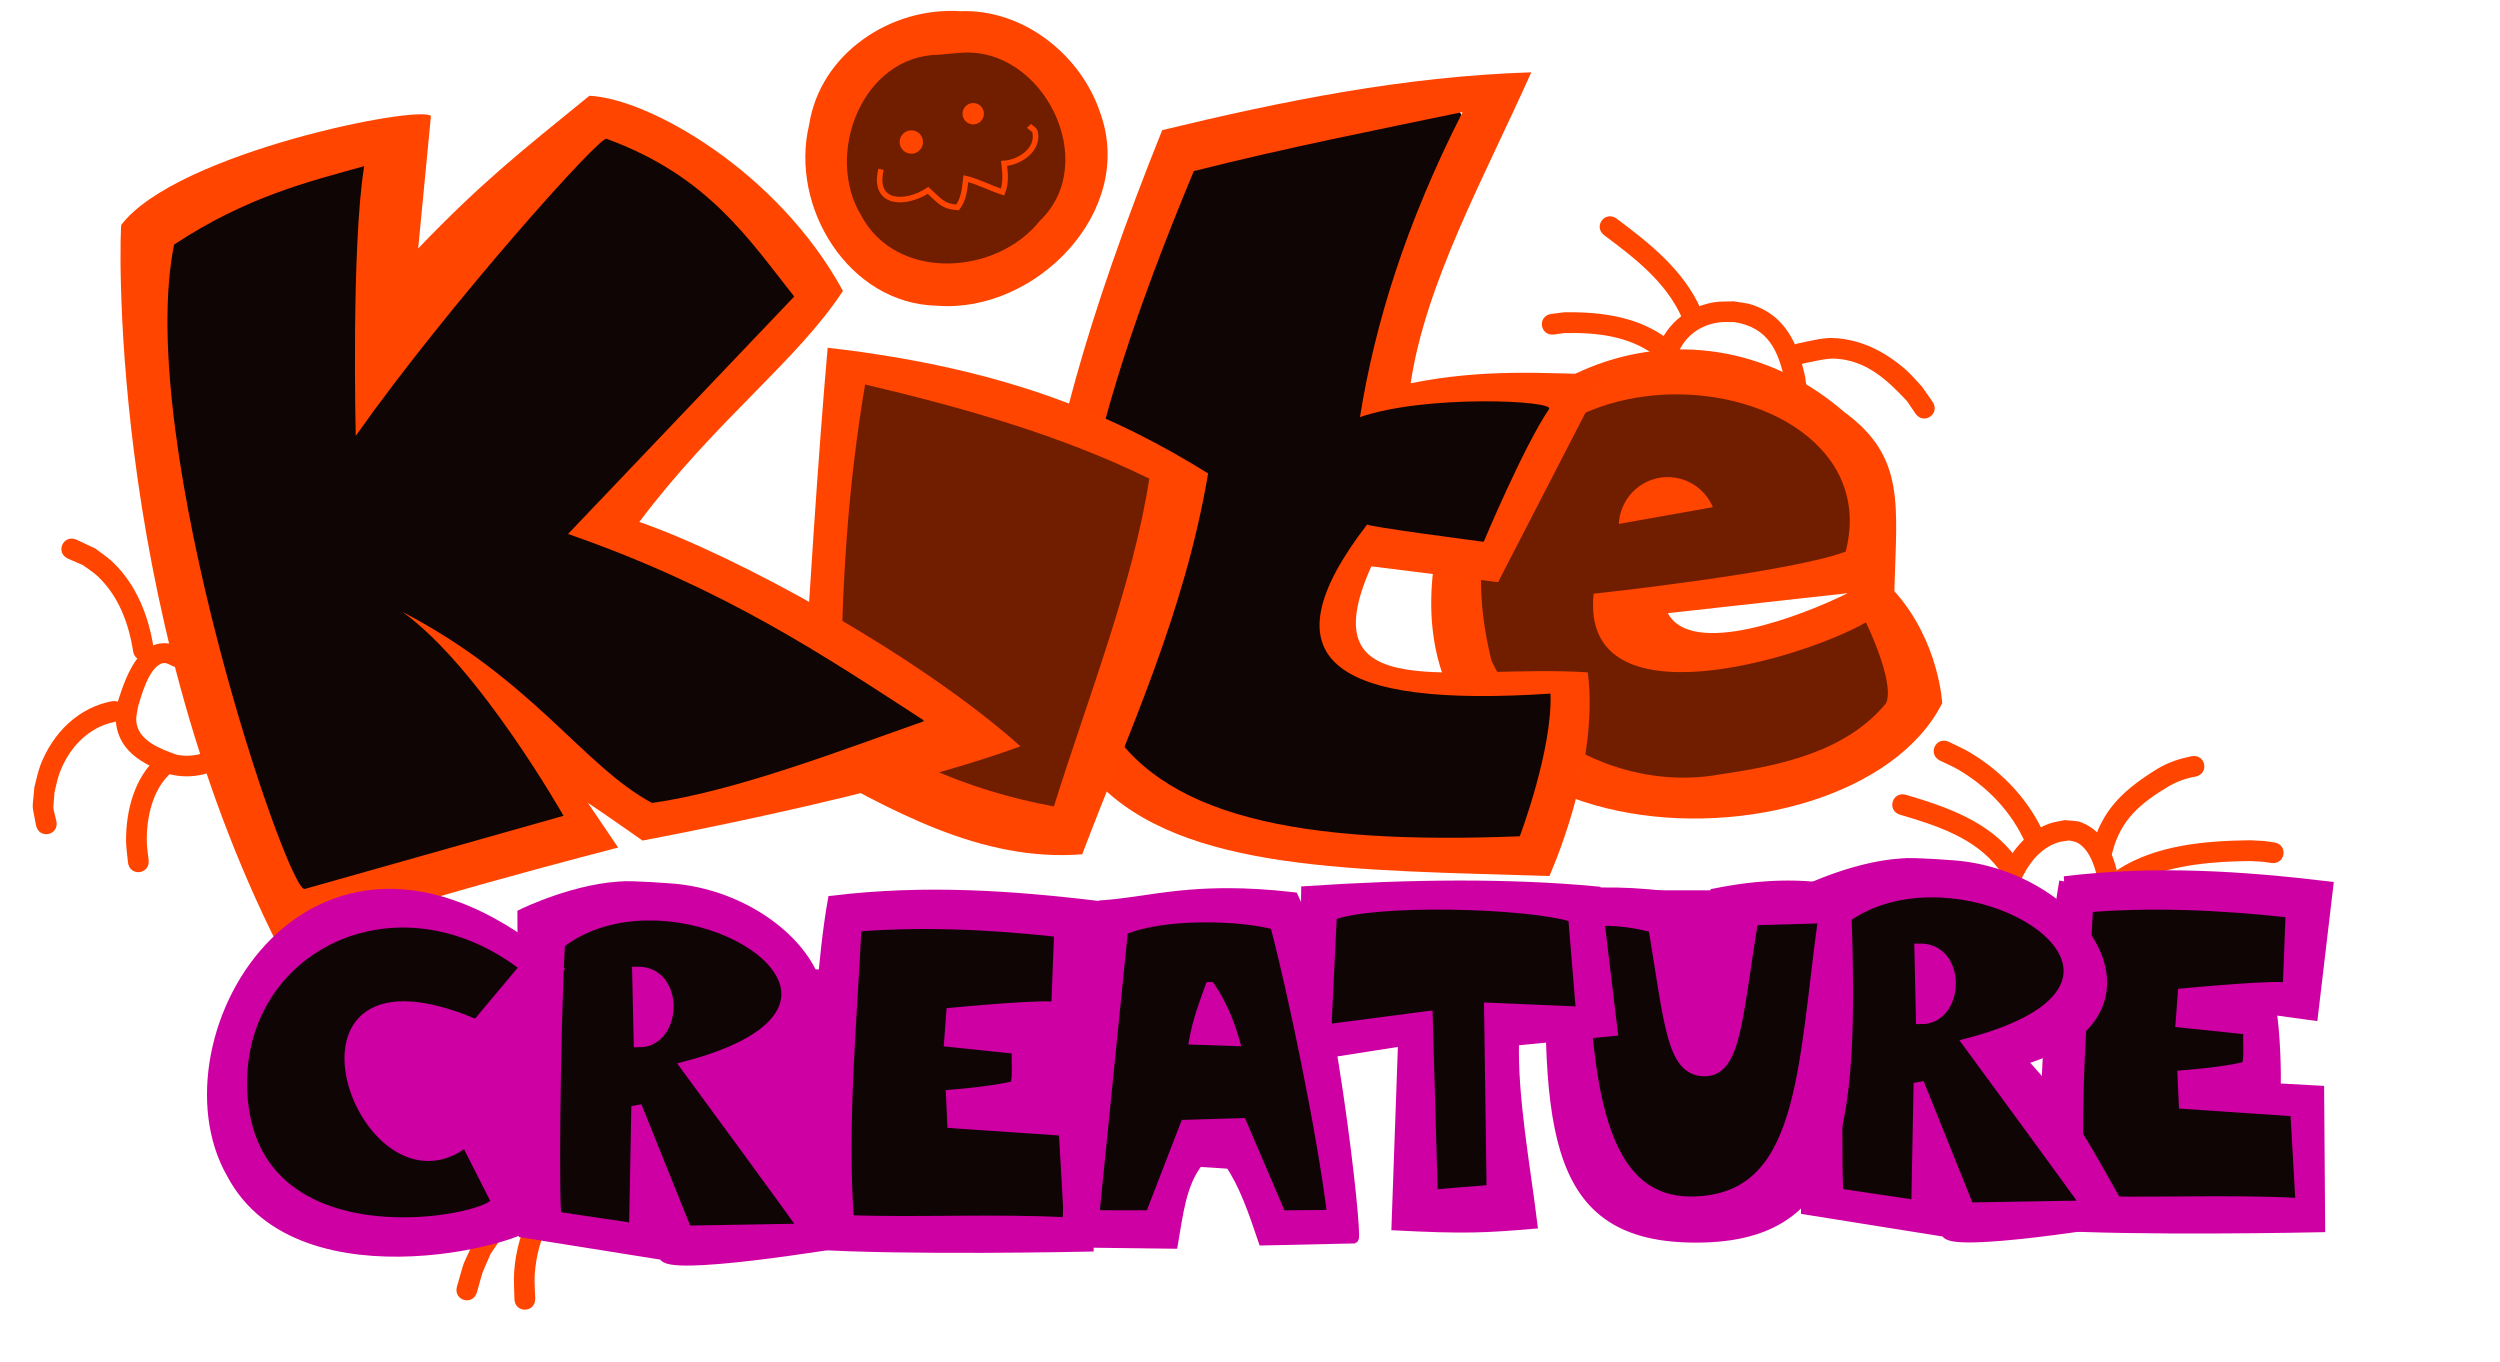 <?xml version="1.0" encoding="UTF-8" standalone="no"?>
<!-- Created with Inkscape (http://www.inkscape.org/) -->

<svg
   width="120.208mm"
   height="65.49mm"
   version="1.1"
   viewBox="0 0 120.208 65.49"
   id="svg652"
   sodipodi:docname="HalloweenLOGO.svg"
   inkscape:version="1.2.1 (9c6d41e410, 2022-07-14)"
   xml:space="preserve"
   xmlns:inkscape="http://www.inkscape.org/namespaces/inkscape"
   xmlns:sodipodi="http://sodipodi.sourceforge.net/DTD/sodipodi-0.dtd"
   xmlns="http://www.w3.org/2000/svg"
   xmlns:svg="http://www.w3.org/2000/svg"><defs
     id="defs656" /><sodipodi:namedview
     id="namedview654"
     pagecolor="#ffffff"
     bordercolor="#666666"
     borderopacity="1.0"
     inkscape:pageshadow="2"
     inkscape:pageopacity="0.0"
     inkscape:pagecheckerboard="0"
     inkscape:document-units="mm"
     showgrid="false"
     inkscape:zoom="1.576854"
     inkscape:cx="84.345159"
     inkscape:cy="123.98104"
     inkscape:window-width="1366"
     inkscape:window-height="704"
     inkscape:window-x="0"
     inkscape:window-y="0"
     inkscape:window-maximized="1"
     inkscape:current-layer="layer2"
     showguides="false"
     inkscape:snap-global="false"
     inkscape:lockguides="true"
     fit-margin-top="-10"
     fit-margin-left="0"
     fit-margin-right="0"
     fit-margin-bottom="0"
     inkscape:showpageshadow="2"
     inkscape:deskcolor="#d1d1d1" /><g
     transform="translate(-15.858,-134.842)"
     id="g548" /><g
     inkscape:groupmode="layer"
     id="layer2"
     inkscape:label="Layer 2"
     style="display:inline;opacity:1"
     transform="translate(-4.121,1.898)"><path
       style="fill:#ff4500;fill-opacity:1;stroke:none;stroke-width:0.5;stroke-opacity:1;paint-order:markers fill stroke"
       id="path138063"
       d="m 106.552,40.716 c 0.158,-0.1 0.306,-0.218 0.474,-0.299 1.557,-0.748 3.6,-0.897 5.307,-0.913 0.753,0.046 0.424,0.008 0.988,0.092 0.7,0.101 0.843,-0.889 0.143,-0.99 v 0 c -0.671,-0.094 -0.291,-0.053 -1.142,-0.102 -2.155,0.027 -4.528,0.22 -6.379,1.419 -0.561,0.43 0.048,1.224 0.609,0.793 z" /><path
       style="fill:#ff4500;fill-opacity:1;stroke:none;stroke-width:0.5;stroke-opacity:1;paint-order:markers fill stroke"
       id="path138081"
       d="m 29.557,54.506 c -0.358,1.066 -1.359,1.634 -2.045,2.454 -0.225,0.269 -0.411,0.568 -0.616,0.853 -0.641,1.414 -0.377,0.699 -0.801,2.144 -0.196,0.679 0.764,0.957 0.961,0.278 v 0 c 0.357,-1.255 0.138,-0.641 0.655,-1.841 0.17,-0.243 0.321,-0.5 0.511,-0.728 0.761,-0.915 1.862,-1.563 2.251,-2.757 0.284,-0.648 -0.632,-1.049 -0.916,-0.402 z" /><path
       style="fill:#ff4500;fill-opacity:1;stroke:none;stroke-width:0.5;stroke-opacity:1;paint-order:markers fill stroke"
       id="path138083"
       d="m 29.72,56.243 c -0.507,0.935 -0.802,1.956 -0.877,3.019 -0.03,0.429 0.009,0.861 0.013,1.291 0.011,0.707 1.011,0.692 1,-0.015 v 0 c -0.008,-0.376 -0.046,-0.753 -0.024,-1.129 0.055,-0.922 0.299,-1.81 0.729,-2.626 0.382,-0.595 -0.46,-1.135 -0.842,-0.54 z" /><path
       style="fill:#ff4500;fill-opacity:1;stroke:none;stroke-width:0.5;stroke-opacity:1;paint-order:markers fill stroke"
       id="path138053"
       d="m 101.245,40.53 c 0.356,-0.824 0.943,-1.646 1.841,-1.924 0.169,-0.052 0.349,-0.061 0.524,-0.092 0.136,0.038 0.286,0.044 0.409,0.114 0.653,0.371 0.924,1.395 1.011,2.077 0.025,0.183 0.004,0.284 -0.028,0.437 -0.211,0.675 0.744,0.973 0.955,0.298 v 0 c 0.075,-0.289 0.101,-0.571 0.064,-0.872 -0.169,-1.144 -0.623,-2.46 -1.818,-2.922 -0.249,-0.096 -0.529,-0.074 -0.793,-0.111 -0.252,0.057 -0.512,0.083 -0.755,0.17 -1.137,0.408 -1.906,1.423 -2.355,2.501 -0.23,0.669 0.716,0.994 0.946,0.325 z" /><path
       style="fill:#ff4500;fill-opacity:1;stroke:none;stroke-width:0.5;stroke-opacity:1;paint-order:markers fill stroke"
       id="path138057"
       d="m 102.457,38.314 c -0.734,-1.704 -2.023,-3.075 -3.606,-4.027 -0.32,-0.193 -0.667,-0.337 -1,-0.505 -0.632,-0.316 -1.08,0.578 -0.447,0.894 v 0 c 0.295,0.146 0.602,0.271 0.886,0.438 1.414,0.832 2.567,2.038 3.23,3.547 0.246,0.663 1.183,0.315 0.938,-0.348 z" /><path
       style="fill:#ff4500;fill-opacity:1;stroke:none;stroke-width:0.5;stroke-opacity:1;paint-order:markers fill stroke"
       id="path138059"
       d="m 101.07,39.353 c -1.247,-1.73 -3.327,-2.45 -5.291,-3.031 -0.678,-0.2 -0.961,0.759 -0.283,0.959 v 0 c 1.726,0.506 3.592,1.103 4.722,2.596 0.37,0.602 1.222,0.079 0.852,-0.524 z" /><path
       style="fill:#ff4500;fill-opacity:1;stroke:none;stroke-width:0.5;stroke-opacity:1;paint-order:markers fill stroke"
       id="path138061"
       d="m 105.693,39.077 c 0.403,-1.584 1.367,-2.361 2.715,-3.174 0.401,-0.227 0.818,-0.379 1.268,-0.456 0.695,-0.132 0.508,-1.114 -0.186,-0.982 v 0 c -0.565,0.114 -1.1,0.289 -1.602,0.585 -1.595,0.98 -2.715,1.958 -3.177,3.838 -0.134,0.694 0.848,0.884 0.982,0.19 z" /><rect
       style="display:inline;fill:#ce00a4;fill-opacity:1;stroke:none;stroke-width:0.344;stroke-miterlimit:4;stroke-dasharray:none;stroke-opacity:1;paint-order:markers fill stroke"
       id="rect63389-9"
       width="17.85"
       height="10.543"
       x="79.961"
       y="40.911" /><rect
       style="fill:#ce00a4;fill-opacity:1;stroke:none;stroke-width:0.515;stroke-miterlimit:4;stroke-dasharray:none;stroke-opacity:1;paint-order:markers fill stroke"
       id="rect63389"
       width="39.979"
       height="10.543"
       x="18.581"
       y="44.714" /><path
       style="fill:#711e00;fill-opacity:1;stroke-width:0.228"
       d="m 84.424,16.784 c -3.787,-0.03 -7.641,2.199 -8.848,5.929 -0.701,2.57 -0.702,5.475 0.342,7.949 2.256,3.799 7.01,5.795 11.31,4.936 2.723,-0.525 5.825,-1.175 7.682,-3.418 0.686,-1.296 -0.234,-2.795 -0.717,-4.014 -0.915,-0.637 -2.043,0.558 -3.014,0.683 -2.764,0.85 -5.889,1.674 -8.745,0.708 -0.991,-0.43 -1.389,-1.568 -1.414,-2.583 3.938,-0.602 7.983,-0.859 11.801,-2.035 0.899,-0.842 0.4,-2.355 0.261,-3.434 -1.174,-3.431 -5.359,-4.813 -8.657,-4.721 z m -0.054,4.645 c 0.514,-0.001 1.392,0.381 1.46,0.765 -1.072,0.277 -2.511,0.639 -3.413,0.588 0.26,-0.82 1.095,-1.406 1.953,-1.353 z"
       id="path30220" /><path
       id="path26038"
       style="fill:#ff4500;fill-opacity:1;stroke-width:0.299"
       d="m 73.71,22.396 c -5.422,17.702 19.375,18.311 23.799,9.515 0,0 -0.145,-2.981 -2.301,-5.386 0.108,-4.153 0.552,-6.444 -2.405,-8.609 -6.412,-5.549 -15.545,-3.072 -19.093,4.48 z m 19.156,2.23 c -2.688,1.01 -12.118,2.024 -12.118,2.024 -0.663,6.395 10.135,3.09 13.092,1.376 0,0 1.405,2.863 0.974,3.885 -1.928,2.342 -5.079,3.001 -7.927,3.415 C 82.577,36.146 77.711,33.926 75.838,29.872 71.615,12.819 95.457,14.629 92.866,24.626 Z m 0.096,2 c -2.259,1.118 -7.499,3.11 -8.645,0.959 z"
       sodipodi:nodetypes="ccccccccccccccc" /><path
       id="path28361"
       style="fill:#ff4500;fill-opacity:1;stroke-width:0.299"
       d="M 83.902,21.079 A 2.361,2.371 0 0 0 81.961,23.294 l 4.52,-0.805 a 2.361,2.371 0 0 0 -2.58,-1.41 z" /><path
       style="fill:#100505;fill-opacity:1;stroke-width:0.143"
       d="M 74.077,3.436 C 69.857,4.204 65.661,5.123 61.504,6.181 c -0.819,1.381 -1.271,3.029 -1.911,4.529 -1.908,5.229 -3.765,10.638 -3.853,16.261 -0.001,3.294 1.173,6.853 4.077,8.695 3.33,2.115 7.387,2.709 11.262,2.835 2.056,1.92e-4 4.145,0.125 6.18,0.004 0.724,-1.774 1.262,-3.744 1.525,-5.684 0.167,-0.755 0.281,-1.837 -0.853,-1.487 -2.924,-0.087 -6.011,0.304 -8.719,-0.978 -1.251,-0.555 -1.734,-2.084 -1.252,-3.318 0.446,-1.267 1.134,-2.513 2.03,-3.493 1.788,0.256 3.591,0.645 5.384,0.729 0.884,-1.015 1.186,-2.416 1.864,-3.566 0.459,-1.024 1.122,-1.981 1.419,-3.065 -0.31,-0.556 -1.173,-0.235 -1.711,-0.372 -2.396,-0.111 -4.856,0.011 -7.166,0.592 0.744,-4.741 2.442,-9.266 4.445,-13.617 0.111,-0.276 0.382,-0.775 -0.148,-0.811 z"
       id="path25385" /><path
       id="path18984"
       style="fill:#fe4400;fill-opacity:1;stroke-width:0.278"
       d="m 60.004,4.359 c -14.621,36.365 0.037,35.26 18.619,35.866 -0.022,0.007 2.424,-5.251 1.845,-9.794 -6.434,-0.417 -13.486,1.731 -10.408,-5.097 l 6.094,0.759 5.147,-9.978 c -2.967,-0.065 -5.81,-0.298 -9.351,0.416 0.726,-4.849 3.559,-9.934 5.8,-14.952 -6.173,0.198 -11.995,1.39 -17.746,2.78 z M 74.448,3.49 c -2.742,5.392 -4.223,10.206 -4.935,14.667 3.182,-1.09 9.342,-0.801 9.097,-0.392 -1.228,1.805 -3.147,6.389 -3.147,6.389 0,0 -5.921,-0.77 -5.597,-0.845 -5.051,6.556 -1.619,8.831 8.809,8.144 0.095,2.722 -1.478,6.86 -1.478,6.86 C 55.822,39.158 50.456,32.842 61.524,6.328 66.046,5.189 70.212,4.372 74.448,3.49 Z"
       sodipodi:nodetypes="cccccccccccccccccc" /><path
       style="fill:#711e00;fill-opacity:1;stroke-width:0.071"
       d="m 45.686,16.392 c -0.383,0.228 -0.227,0.782 -0.353,1.152 -0.736,4.867 -0.987,9.793 -1.024,14.711 0.02,0.494 0.631,0.642 0.937,0.959 2.716,2.045 6.012,3.146 9.303,3.839 0.536,-0.089 0.59,-0.782 0.791,-1.182 1.106,-3.304 2.244,-6.602 3.201,-9.953 0.389,-1.562 0.863,-3.121 1.022,-4.726 -0.061,-0.467 -0.68,-0.49 -1.005,-0.712 -4.083,-1.845 -8.41,-3.086 -12.766,-4.093 -0.035,-0.004 -0.07,-0.003 -0.105,0.006 z"
       id="path16217" /><path
       id="path6566"
       style="fill:#ff4500;fill-opacity:1;fill-rule:nonzero;stroke:none;stroke-width:0.265"
       d="m 43.918,14.825 c -0.454,5.113 -0.908,12.247 -1.362,19.79 4.373,2.449 8.737,4.948 13.601,4.564 2.251,-5.926 4.91,-11.541 6.054,-18.313 -4.331,-2.687 -9.533,-5.042 -18.293,-6.042 z m 1.802,1.763 c 4.763,1.128 9.423,2.445 13.664,4.53 -0.789,5.084 -2.93,10.477 -4.589,15.76 -4.398,-0.812 -7.998,-2.536 -10.224,-4.464 -0.045,-6.033 0.367,-11.256 1.149,-15.826 z"
       sodipodi:nodetypes="cccccccccc" /><path
       style="fill:#100505;fill-opacity:1;stroke-width:0.071"
       d="m 33.214,4.606 c -0.536,0.202 -0.865,0.755 -1.292,1.121 -3.15,3.315 -6.05,6.86 -8.854,10.47 -0.558,0.722 -1.09,1.462 -1.634,2.195 0.003,-3.219 -0.011,-6.466 0.156,-9.68 0.035,-0.866 0.218,-1.728 0.204,-2.592 -0.243,-0.402 -0.751,-0.034 -1.098,-0.002 -2.9,0.822 -5.84,1.798 -8.295,3.597 -0.334,0.474 -0.249,1.122 -0.348,1.673 -0.353,4.16 0.33,8.324 1.121,12.396 1.058,5.104 2.454,10.146 4.284,15.028 0.33,0.72 0.53,1.555 1.098,2.131 0.403,0.224 0.859,-0.147 1.276,-0.184 3.801,-1.058 7.607,-2.105 11.394,-3.213 0.407,-0.303 -0.117,-0.739 -0.245,-1.057 -1.704,-2.704 -3.465,-5.416 -5.73,-7.691 3.099,1.852 5.558,4.511 8.284,6.84 0.626,0.484 1.256,1.032 1.998,1.304 4.377,-0.721 8.521,-2.366 12.692,-3.815 0.432,-0.155 0.302,-0.765 -0.072,-0.912 C 43.846,29.413 39.445,26.695 34.665,24.768 33.752,24.386 32.816,24.056 31.899,23.695 35.319,19.971 38.829,16.326 42.304,12.66 42.671,12.173 42.039,11.725 41.806,11.345 40.245,9.36 38.592,7.366 36.401,6.047 35.417,5.469 34.402,4.882 33.289,4.607 c -0.025,-0.002 -0.049,-0.003 -0.074,-0.001 z"
       id="path12707" /><path
       id="path1599"
       style="fill:#ff4500;fill-opacity:1;fill-rule:nonzero;stroke:none;stroke-width:0.265"
       d="M 32.461,2.707 C 29.088,5.448 27.229,6.922 24.229,10.048 L 24.841,3.684 C 24.378,3.109 12.606,5.431 9.956,8.912 9.902,8.618 9.143,27.073 17.548,43.682 c 4.941,-1.918 16.296,-4.827 16.296,-4.827 l -1.455,-2.148 c 0.995,0.658 1.757,1.212 2.626,1.811 0,0 11.857,-2.198 18.171,-4.533 C 48.241,29.567 39.437,24.776 34.861,23.199 38.554,18.288 42.451,15.456 44.652,12.09 41.527,6.347 35.328,2.838 32.461,2.707 Z m 9.849,9.653 -10.875,11.417 c 7.56,2.63 12.388,5.904 17.148,8.991 -3.863,1.354 -9.051,3.371 -13.109,3.943 -3.297,-1.761 -5.732,-5.931 -12.008,-9.189 3.674,2.609 7.752,9.807 7.752,9.807 L 18.776,40.845 C 17.985,41.139 10.558,19.35 12.493,9.861 16.005,7.546 18.98,6.834 21.633,6.091 21.004,9.952 21.226,19.061 21.226,19.061 25.635,12.807 33.131,4.434 33.297,4.78 c 4.872,1.782 6.819,4.815 9.013,7.58 z"
       sodipodi:nodetypes="cccccccccccccccccccccccc" /><path
       style="fill:#711e00;fill-opacity:1;stroke-width:0.071"
       d="m 50.469,0.431 c -1.263,0.03 -2.636,0.088 -3.667,0.916 -2.162,1.626 -2.854,4.927 -1.437,7.255 0.868,1.575 2.703,2.496 4.481,2.376 2.3,-0.018 4.461,-1.521 5.414,-3.588 C 56.328,4.567 54.343,1.061 51.391,0.478 51.086,0.428 50.777,0.43 50.469,0.431 Z"
       id="path18214" /><path
       id="path16416"
       style="fill:#ff4500;fill-opacity:1;stroke-width:0.265"
       d="m 50.306,-1.359 c -3.349,-0.222 -6.75,2.034 -7.278,5.458 -0.95,3.943 1.884,8.61 6.151,8.704 4.711,0.37 9.555,-4.502 7.851,-9.258 -0.925,-2.808 -3.711,-5.015 -6.724,-4.905 z m 0.052,1.998 c 3.926,-0.286 6.706,5.273 3.761,8.081 -2.07,2.615 -6.878,2.938 -8.584,-0.248 -1.785,-2.921 0.029,-7.706 3.74,-7.739 0.36,-0.04 0.722,-0.066 1.083,-0.095 z" /><path
       style="fill:none;stroke:#ff4500;stroke-width:0.265px;stroke-linecap:butt;stroke-linejoin:miter;stroke-opacity:1"
       d="m 46.485,6.244 c -0.414,1.697 1.156,1.73 2.26,1.013 0.634,0.584 0.744,0.768 1.423,0.818 0.308,-0.429 0.331,-0.881 0.396,-1.385 0.612,0.153 1.167,0.452 1.765,0.648 0.172,-0.448 0.128,-0.91 0.072,-1.377 0.707,-0.046 1.666,-0.625 1.494,-1.499 -0.028,-0.14 -0.198,-0.205 -0.297,-0.308"
       id="path18643" /><circle
       style="fill:#ff4500;fill-opacity:1;stroke-width:0.265;stroke:#ff4500;stroke-opacity:1"
       id="path18749"
       cx="47.941"
       cy="4.931"
       r="0.429" /><circle
       style="fill:#ff4500;fill-opacity:1;stroke-width:0.265;stroke:#ff4500;stroke-opacity:1"
       id="path18751"
       cx="50.917"
       cy="3.57"
       r="0.381" /><path
       style="fill:none;fill-opacity:1;stroke-width:0.265"
       id="path25749"
       d="m 102.923,-11.692 c -2.179,2.552 -4.586,4.826 -5.207,8.408 -0.278,1.605 -0.139,3.477 0.776,4.824 1.067,1.568 3.129,2.145 4.693,3.218 1.21,0.733 2.246,-0.978 1.036,-1.711 v 0 c -1.256,-0.635 -2.852,-0.837 -3.769,-1.905 -0.801,-0.933 -1.12,-2.356 -0.928,-3.571 0.498,-3.161 2.633,-5.305 4.512,-7.601 1.175,-0.787 0.063,-2.449 -1.113,-1.662 z" /><path
       style="fill:#100505;fill-opacity:1;stroke:#000000;stroke-width:0.5;stroke-miterlimit:4;stroke-dasharray:none;stroke-opacity:1;paint-order:markers fill stroke"
       d="m 104.358,41.476 c -0.453,4.779 -0.598,9.706 -0.335,14.475 3.438,0.326 7.085,0.046 10.603,0.14 0.877,-0.709 0.102,-2.28 0.181,-3.35 0.204,-1.322 -1.063,-1.579 -2.09,-1.563 -1.107,-0.199 -2.338,-0.02 -3.365,-0.438 -0.45,-1.116 1.261,-0.724 1.834,-0.919 1.646,0.31 1.647,-2.726 0.002,-2.561 -0.711,-0.233 -2.368,0.163 -1.933,-1.135 1.669,-0.242 3.472,-0.057 5.064,-0.547 -0.199,-1.255 0.981,-4.159 -1.143,-3.963 -2.916,-0.239 -5.945,-0.466 -8.818,-0.14 z"
       id="path51557" /><path
       id="path37881-2"
       style="display:inline;fill:#ce00a4;fill-opacity:1;stroke:#ce00a4;stroke-width:0.5;stroke-miterlimit:4;stroke-dasharray:none;stroke-opacity:1;paint-order:markers fill stroke"
       d="m 103.386,40.485 c -0.922,5.166 -1.055,16.511 -1.055,16.511 4.446,0.299 13.341,0.107 13.341,0.107 l -0.049,-6.551 -2.094,-0.116 c 0.042,-0.76 -0.023,-2.728 -0.206,-3.793 l 2.005,0.274 0.732,-6.188 c -4.074,-0.481 -8.215,-0.782 -12.674,-0.244 z m 10.888,1.495 -0.142,3.654 c -0.058,-0.235 -5.047,0.243 -5.047,0.243 l -0.102,1.382 3.337,0.348 c -0.21,-0.077 0.045,1.423 -0.19,1.783 -0.999,0.269 -3.057,0.426 -3.057,0.426 l 0.061,1.353 5.362,0.365 0.252,4.427 c -3.35,-0.197 -7.536,0.012 -10.598,-0.113 -0.338,-4.504 0.135,-9.434 0.363,-14.129 2.888,-0.24 6.198,-0.138 9.762,0.26 z"
       sodipodi:nodetypes="cccccccccccccccccccccccc" /><path
       style="fill:#100505;fill-opacity:1;stroke:#000000;stroke-width:0.5;stroke-miterlimit:4;stroke-dasharray:none;stroke-opacity:1;paint-order:markers fill stroke"
       d="m 96.985,40.839 c -1.643,0.038 -3.509,0.432 -4.694,1.561 0.157,4.336 -0.32,8.745 0.295,13.042 0.829,0.868 2.392,0.457 3.471,0.819 1.015,-0.751 0.199,-2.627 0.455,-3.835 -0.109,-1.371 0.175,-1.157 0.517,-0.081 0.714,1.369 0.899,3.191 2,4.247 1.623,-0.336 3.652,0.162 5.071,-0.736 -0.557,-1.958 -2.281,-3.499 -3.348,-5.242 -0.374,-0.694 -1.419,-1.711 -1.327,-2.368 1.689,-0.463 3.792,-1.352 4.399,-3.147 -0.136,-3.152 -4.29,-4.259 -6.839,-4.261 z m -0.016,3.157 c 0.968,0.643 0.899,2.367 -0.107,2.711 -0.049,-0.834 -0.197,-1.977 0.107,-2.711 z"
       id="path51518" /><path
       id="path34775-6"
       style="display:inline;fill:#ce00a4;fill-opacity:1;stroke:#ce00a4;stroke-width:0.5;stroke-miterlimit:4;stroke-dasharray:none;stroke-opacity:1;paint-order:markers fill stroke"
       d="m 96.023,39.612 c -2.404,-0.007 -5.119,1.325 -5.119,1.325 l 0.065,15.319 6.724,1.074 c 0,0.843 8.658,-0.605 8.658,-0.605 -1.523,-2.649 -2.88,-5.401 -5.069,-7.638 7.604,-2.233 2.795,-8.996 -3.354,-9.376 -0.557,-0.046 -1.115,-0.074 -1.673,-0.095 -0.077,-0.003 -0.154,-0.005 -0.232,-0.005 z m 0.941,1.386 c 5.443,-0.028 10.82,4.902 1.79,7.272 0,0 5.73,7.793 5.683,7.804 l -5.646,0.097 -2.408,-5.992 -0.111,5.875 -3.736,-0.554 c -0.143,0.057 -0.09,-8.626 0.156,-13.146 1.219,-0.951 2.749,-1.347 4.273,-1.355 z m -0.543,2.722 0.074,3.378 c 1.839,0.011 1.968,-3.402 -0.074,-3.378 z" /><path
       style="fill:#100505;fill-opacity:1;stroke:#000000;stroke-width:0.5;stroke-miterlimit:4;stroke-dasharray:none;stroke-opacity:1;paint-order:markers fill stroke"
       d="m 88.109,41.989 c -0.477,1.543 -0.483,3.284 -0.891,4.836 -0.231,0.749 -0.269,1.707 -0.852,2.264 -1.109,0.216 -1.34,-1.23 -1.518,-2.003 -0.353,-1.51 -0.445,-3.084 -0.906,-4.565 -0.726,-0.658 -1.873,-0.469 -2.788,-0.597 -0.707,-0.042 -1.791,0.13 -1.495,1.094 0.315,3.616 0.166,7.457 1.805,10.794 0.836,1.763 2.837,2.793 4.757,2.445 2.093,-0.186 3.76,-1.863 4.304,-3.838 1.028,-3.266 1.259,-6.736 1.703,-10.095 -0.303,-0.877 -1.545,-0.321 -2.267,-0.477 -0.611,0.058 -1.284,-0.138 -1.85,0.142 z"
       id="path55273" /><path
       id="path44908"
       style="fill:#ce00a4;fill-opacity:1;stroke:#ce00a4;stroke-width:0.5;stroke-miterlimit:4;stroke-dasharray:none;stroke-opacity:1;paint-order:markers fill stroke"
       d="m 92.859,40.972 c -2.081,-0.439 -4.163,-0.326 -6.244,0.09 -0.049,1.491 0.118,2.324 -0.577,5.774 -0.611,-1.114 -0.857,-3.4 -1.151,-5.532 -2.035,-0.345 -4.07,-0.341 -6.105,-0.153 -0.331,10.864 -0.244,16.305 6.597,16.447 7.492,0.156 7.9,-5.466 7.48,-16.627 z m -4.42,1.37 3.353,-0.095 c -1.013,7.36 -0.9,13.507 -6.234,13.636 -5.01,0.122 -5.119,-6.888 -5.445,-13.419 1.172,-0.192 2.344,-0.081 3.517,0.233 0.767,4.64 0.879,6.826 2.383,6.904 1.564,0.081 1.616,-2.423 2.381,-7.158 l 0.046,-0.101 z"
       sodipodi:nodetypes="cccccscccscccsccc" /><g
       id="g55393"
       style="stroke:#000000;stroke-width:0.5;stroke-miterlimit:4;stroke-dasharray:none;stroke-opacity:1;paint-order:markers fill stroke;fill:#100505;fill-opacity:1"
       transform="translate(-9.615,64.002)"><path
         style="fill:#100505;fill-opacity:1;stroke:#000000;stroke-width:1.89;stroke-miterlimit:4;stroke-dasharray:none;stroke-opacity:1;paint-order:markers fill stroke"
         d="m 311.723,-86.34 c -5.997,0.35 -12.399,-0.256 -18.055,2.065 -2.545,2.33 -1.164,6.466 -1.842,9.543 -0.044,4.317 -0.83,8.729 -0.238,13.004 2.139,2.528 5.882,0.338 8.68,0.531 3.071,-0.306 6.417,-0.988 9.278,-0.966 0.633,10.109 0.601,20.405 1.16,30.511 1.656,2.92 5.805,0.564 8.61,0.886 2.6,0.144 6.547,-0.081 5.556,-3.763 -0.222,-9.848 -0.445,-19.696 -0.668,-29.544 5.369,-0.152 10.948,1.047 16.18,0.007 1.435,-3.268 -0.385,-7.118 -0.177,-10.606 -0.671,-3.037 0.588,-7.034 -1.64,-9.376 -8.694,-2.202 -17.898,-2.23 -26.845,-2.294 z"
         id="path55234"
         transform="scale(0.265)" /></g><path
       id="path42885"
       style="fill:#ce00a4;fill-opacity:1;stroke:#ce00a4;stroke-width:0.5;stroke-miterlimit:4;stroke-dasharray:none;stroke-opacity:1;paint-order:markers fill stroke"
       d="m 80.849,40.97 c -4.175,-0.392 -8.872,-0.347 -13.914,-0.012 l -0.095,7.937 4.756,-0.747 -0.315,8.87 c 3.283,0.165 4.201,0.116 6.51,-0.076 -0.334,-2.74 -0.959,-6.059 -0.88,-8.808 l 4.739,-0.464 z m -1.075,1.224 0.376,4.561 -4.42,-0.189 0.122,8.758 c -0.913,0.065 -1.875,0.146 -2.848,0.23 l -0.245,-8.584 -4.872,0.635 0.264,-5.501 c 2.061,-0.799 9.498,-0.594 11.622,0.09 z"
       sodipodi:nodetypes="cccccccccccccccccc" /><g
       id="g57857"
       style="stroke:#000000;stroke-width:0.5;stroke-miterlimit:4;stroke-dasharray:none;stroke-opacity:1;paint-order:markers fill stroke;fill:#100505;fill-opacity:1"
       transform="translate(-7.618,64.728)"><path
         style="fill:#100505;fill-opacity:1;stroke:#000000;stroke-width:1.89;stroke-miterlimit:4;stroke-dasharray:none;stroke-opacity:1;paint-order:markers fill stroke"
         d="m 204.889,-85.505 c -2.563,-0.216 -6.46,0.125 -6.532,3.519 -1.242,13.693 -1.726,27.475 -1.921,41.225 0.232,3.999 -0.262,8.277 1.111,12.04 4.914,1.285 10.293,0.182 15.385,0.549 8.56,-0.131 17.221,0.265 25.719,-0.197 2.849,-1.618 0.96,-5.874 1.343,-8.633 -0.437,-3.523 0.19,-7.331 -1.159,-10.631 -5.958,-1.402 -12.332,-0.901 -18.445,-1.678 -3.773,-1.209 1.358,-2.954 3.537,-2.597 2.699,-0.375 7.199,-0.268 6.97,-4.151 0.497,-2.788 0.135,-6.857 -3.474,-7.098 -2.8,-0.624 -6.306,-0.179 -8.704,-1.168 -0.499,-2.881 3.066,-1.824 4.773,-2.229 4.563,-0.551 9.441,0.255 13.794,-1.17 1.416,-4.776 1.369,-10.136 1.052,-15.08 -1.74,-2.786 -6.143,-1.495 -9.056,-2.085 -8.126,-0.324 -16.259,-0.547 -24.391,-0.616 z"
         id="path57659"
         transform="scale(0.265)" /></g><path
       id="path37881"
       style="fill:#ce00a4;fill-opacity:1;stroke:#ce00a4;stroke-width:0.5;stroke-miterlimit:4;stroke-dasharray:none;stroke-opacity:1;paint-order:markers fill stroke"
       d="m 44.17,41.416 c -0.922,5.166 -1.055,16.511 -1.055,16.511 4.446,0.299 13.341,0.107 13.341,0.107 l -0.049,-6.551 -2.094,-0.116 c 0.042,-0.76 -0.023,-2.728 -0.206,-3.793 l 2.005,0.274 0.732,-6.188 C 52.771,41.179 48.629,40.877 44.17,41.416 Z m 10.888,1.495 -0.142,3.654 c -0.058,-0.235 -5.047,0.243 -5.047,0.243 l -0.102,1.382 3.337,0.348 c -0.21,-0.077 0.045,1.423 -0.19,1.783 -0.999,0.269 -3.057,0.426 -3.057,0.426 l 0.061,1.353 5.361,0.365 0.252,4.427 c -3.35,-0.197 -7.536,0.012 -10.598,-0.113 -0.338,-4.504 0.135,-9.434 0.363,-14.129 2.888,-0.24 6.198,-0.138 9.762,0.26 z"
       sodipodi:nodetypes="cccccccccccccccccccccccc" /><path
       style="fill:#100505;fill-opacity:1;stroke:#000000;stroke-width:0.5;stroke-miterlimit:4;stroke-dasharray:none;stroke-opacity:1;paint-order:markers fill stroke"
       d="m 34.977,41.944 c -1.492,0.029 -3.184,0.423 -4.149,1.605 0.049,4.397 -0.306,8.882 -0.007,13.225 1.224,0.169 2.561,0.698 3.764,0.533 0.562,-1.526 0.18,-3.275 0.355,-4.862 0.862,1.611 1.118,3.659 2.271,5.016 1.852,-0.108 3.801,0.209 5.595,-0.15 -0.257,-1.528 -1.868,-2.746 -2.651,-4.149 -0.772,-1.215 -1.98,-2.434 -2.585,-3.616 1.683,-0.82 4.345,-1.471 4.567,-3.683 -0.609,-2.956 -4.592,-3.966 -7.162,-3.92 z m 0.062,3.3 c 1.193,0.318 1.381,2.099 0.174,2.497 0.007,-0.797 -0.154,-1.86 -0.174,-2.497 z"
       id="path51401" /><path
       id="path34775"
       style="fill:#ce00a4;fill-opacity:1;stroke:#ce00a4;stroke-width:0.5;stroke-miterlimit:4;stroke-dasharray:none;stroke-opacity:1;paint-order:markers fill stroke"
       d="m 34.369,40.724 c -2.404,-0.007 -5.119,1.325 -5.119,1.325 l 0.065,15.319 6.724,1.074 c 0,0.843 8.658,-0.605 8.658,-0.605 -1.523,-2.649 -2.88,-5.401 -5.069,-7.638 7.604,-2.233 2.795,-8.996 -3.354,-9.376 -0.557,-0.046 -1.115,-0.074 -1.673,-0.095 -0.077,-0.003 -0.154,-0.005 -0.232,-0.005 z m 0.941,1.386 c 5.443,-0.028 10.82,4.902 1.79,7.272 0,0 5.73,7.793 5.683,7.804 l -5.646,0.097 -2.408,-5.992 -0.111,5.875 -3.736,-0.554 c -0.143,0.057 -0.09,-8.626 0.156,-13.146 1.219,-0.951 2.749,-1.347 4.273,-1.355 z m -0.543,2.722 0.074,3.378 c 1.839,0.011 1.968,-3.402 -0.074,-3.378 z" /><path
       style="fill:#100505;fill-opacity:1;stroke:#000000;stroke-width:0.5;stroke-miterlimit:4;stroke-dasharray:none;stroke-opacity:1;paint-order:markers fill stroke"
       d="m 23.152,42.334 c -5.39,-0.228 -9.342,6.262 -6.889,10.989 1.646,3.637 6.248,4.094 9.743,3.573 0.895,-0.04 2.579,-0.538 1.806,-1.742 -0.369,-1.012 -1.069,-2.642 -2.425,-1.884 -2.965,0.726 -5.489,-3.835 -3.45,-5.995 1.702,-1.006 3.652,0.25 5.394,-0.13 0.917,-0.627 1.724,-1.566 2.211,-2.529 -1.549,-1.766 -4.128,-2.294 -6.391,-2.282 z"
       id="path51362" /><path
       id="path30681"
       style="fill:#ce00a4;fill-opacity:1;stroke:#ce00a4;stroke-width:0.5;stroke-miterlimit:4;stroke-dasharray:none;stroke-opacity:1;paint-order:markers fill stroke"
       d="m 15.256,54.519 c 3.302,6.302 14.981,2.963 14.652,2.129 l -2.404,-5.799 c -3.99,4.521 -8.447,-5.484 -0.021,-1.661 L 30.951,44.719 C 19.313,34.661 11.552,48.021 15.256,54.519 Z m 14.121,-9.928 -2.34,2.791 c -10.377,-4.445 -5.415,9.487 -0.514,5.603 l 1.465,2.885 c -0.144,0.943 -11.804,3.272 -12.226,-5.24 -0.346,-6.963 7.4,-10.861 13.616,-6.04 z"
       sodipodi:nodetypes="ccccccccccsc" /><path
       style="fill:#100505;fill-opacity:1;stroke:#000000;stroke-width:0.5;stroke-miterlimit:4;stroke-dasharray:none;stroke-opacity:1;paint-order:markers fill stroke"
       d="m 61.763,41.768 c -1.285,0.12 -2.744,0.024 -3.851,0.775 -0.586,0.774 -0.299,1.884 -0.521,2.787 -0.364,3.737 -0.75,7.49 -1.107,11.212 0.312,0.872 1.529,0.291 2.252,0.415 0.952,0.221 1.593,-0.385 1.724,-1.299 0.407,-1.007 0.749,-2.079 1.244,-3.029 0.687,-0.002 1.546,-0.197 2.087,0.084 0.68,1.366 1.053,2.937 1.931,4.17 0.924,-0.012 2.019,0.357 2.865,-0.132 0.504,-0.83 -0.077,-1.882 -0.1,-2.785 C 67.556,50.135 66.916,46.265 65.818,42.519 65.206,41.707 63.973,41.934 63.073,41.787 62.637,41.765 62.2,41.76 61.763,41.768 Z m 0.712,5.022 c 0.042,0.27 0.674,1.024 0.045,0.885 -0.815,0.413 -0.062,-1.134 -0.045,-0.885 z"
       id="path57737" /><path
       id="path40193"
       style="fill:#ce00a4;fill-opacity:1;stroke:#ce00a4;stroke-width:0.5;stroke-miterlimit:4;stroke-dasharray:none;stroke-opacity:1;paint-order:markers fill stroke"
       d="m 63.193,41.058 c -2.706,-0.006 -4.319,0.462 -6.023,0.578 -1.279,5.774 -1.53,10.976 -1.752,16.195 l 5.095,0.063 c 0.246,-1.413 0.391,-2.888 1.227,-3.941 l 1.53,0.101 c 0.642,0.916 1.128,2.275 1.597,3.683 l 4.334,-0.096 C 69.403,57.52 67.983,44.725 66.308,41.252 65.119,41.115 64.095,41.06 63.193,41.058 Z m -1.192,1.144 c 1.295,-0.009 2.573,0.122 3.439,0.355 0.867,3.295 2.257,9.978 2.749,13.97 l -2.472,0.023 -1.898,-4.434 -2.7,0.08 -1.682,4.351 -2.71,-0.004 1.382,-13.72 c 0.934,-0.423 2.423,-0.612 3.891,-0.622 z m 0.31,3.371 c -0.302,0.828 -0.6,1.656 -0.756,2.511 l 1.916,0.065 C 63.207,47.211 62.828,46.347 62.311,45.573 Z"
       sodipodi:nodetypes="sccccccccssccccccccsscccc" /><path
       style="fill:#ff4500;fill-opacity:1;stroke:none;stroke-width:0.5;stroke-opacity:1;paint-order:markers fill stroke"
       id="path138045"
       d="m 12.884,29.242 c -1.874,-0.871 -2.63,1.127 -3.081,2.543 -0.04,0.271 -0.126,0.539 -0.121,0.813 0.03,1.599 1.289,2.242 2.593,2.732 1.143,0.282 2.184,-0.053 3.145,-0.664 0.594,-0.384 0.051,-1.224 -0.543,-0.84 v 0 c -0.683,0.452 -1.43,0.736 -2.258,0.565 -0.753,-0.267 -1.903,-0.672 -1.947,-1.654 -0.01,-0.221 0.057,-0.438 0.086,-0.657 0.165,-0.548 0.5,-1.791 1.1,-2.061 0.221,-0.099 0.371,0.025 0.566,0.11 0.628,0.325 1.088,-0.563 0.459,-0.888 z" /><path
       style="fill:#ff4500;fill-opacity:1;stroke:none;stroke-width:0.5;stroke-opacity:1;paint-order:markers fill stroke"
       id="path138047"
       d="M 11.508,29.26 C 11.271,27.735 10.691,26.236 9.559,25.144 9.298,24.892 8.988,24.698 8.703,24.475 8.405,24.335 8.106,24.196 7.808,24.056 7.164,23.765 6.752,24.676 7.397,24.968 v 0 c 0.233,0.1 0.466,0.201 0.699,0.301 0.235,0.175 0.491,0.326 0.705,0.526 1.011,0.943 1.508,2.266 1.717,3.603 0.097,0.7 1.088,0.563 0.99,-0.138 z" /><path
       style="fill:#ff4500;fill-opacity:1;stroke:none;stroke-width:0.5;stroke-opacity:1;paint-order:markers fill stroke"
       id="path138049"
       d="m 9.512,31.817 c -1.635,0.308 -2.848,1.534 -3.44,3.057 -0.136,0.349 -0.199,0.721 -0.298,1.082 -0.102,1.252 -0.135,0.644 0.078,1.826 0.14,0.693 1.12,0.495 0.98,-0.198 v 0 c -0.198,-0.847 -0.151,-0.392 -0.092,-1.37 0.077,-0.301 0.127,-0.611 0.232,-0.904 0.438,-1.22 1.378,-2.246 2.679,-2.502 0.7,-0.098 0.561,-1.088 -0.139,-0.99 z" /><path
       style="fill:#ff4500;fill-opacity:1;stroke:none;stroke-width:0.5;stroke-opacity:1;paint-order:markers fill stroke"
       id="path138051"
       d="m 11.68,34.526 c -1.098,0.975 -1.501,2.555 -1.498,3.981 7.94e-4,0.351 0.061,0.699 0.091,1.048 0.066,0.704 1.061,0.611 0.996,-0.093 v 0 c -0.03,-0.296 -0.084,-0.59 -0.089,-0.887 -0.019,-1.119 0.252,-2.425 1.078,-3.233 0.577,-0.408 -6.2e-5,-1.225 -0.577,-0.816 z" /><path
       style="fill:#ff4500;fill-opacity:1;stroke:none;stroke-width:0.5;stroke-opacity:1;paint-order:markers fill stroke"
       id="path138069"
       d="m 84.705,15.369 c 0.292,-0.985 1.054,-1.629 2.078,-1.766 0.242,-0.033 0.488,-0.009 0.733,-0.013 1.624,0.255 2.127,1.38 2.425,2.847 0.038,0.342 0.082,0.687 0.017,1.028 -0.106,0.699 0.883,0.849 0.989,0.15 v 0 c 0.061,-0.463 0.053,-0.921 -0.027,-1.384 -0.335,-1.538 -0.911,-2.929 -2.542,-3.473 -0.289,-0.096 -0.599,-0.112 -0.898,-0.168 -0.323,0.017 -0.65,-0.006 -0.969,0.05 -1.364,0.242 -2.385,1.159 -2.773,2.478 -0.177,0.685 0.791,0.935 0.968,0.251 z" /><path
       style="fill:#ff4500;fill-opacity:1;stroke:none;stroke-width:0.5;stroke-opacity:1;paint-order:markers fill stroke"
       id="path138071"
       d="M 85.908,12.976 C 85.08,11.096 83.465,9.822 81.866,8.622 81.3,8.198 80.701,8.999 81.267,9.422 v 0 c 1.456,1.085 2.945,2.227 3.714,3.928 0.265,0.656 1.192,0.281 0.927,-0.374 z" /><path
       style="fill:#ff4500;fill-opacity:1;stroke:none;stroke-width:0.5;stroke-opacity:1;paint-order:markers fill stroke"
       id="path138077"
       d="m 90.78,15.594 c 0.404,-0.086 1.14,-0.266 1.541,-0.249 1.509,0.062 2.528,1.006 3.492,2.04 0.134,0.199 0.269,0.398 0.404,0.597 0.401,0.582 1.225,0.016 0.824,-0.567 v 0 c -0.167,-0.239 -0.334,-0.478 -0.501,-0.717 -0.267,-0.278 -0.509,-0.582 -0.8,-0.835 -1.01,-0.875 -2.181,-1.47 -3.538,-1.51 -0.438,-0.013 -1.213,0.175 -1.659,0.271 -0.687,0.168 -0.449,1.14 0.238,0.971 z" /><path
       style="fill:#ff4500;fill-opacity:1;stroke:none;stroke-width:0.5;stroke-opacity:1;paint-order:markers fill stroke"
       id="path138079"
       d="m 84.523,14.571 c -1.456,-1.228 -3.35,-1.482 -5.189,-1.454 -0.203,0.026 -0.406,0.051 -0.61,0.077 -0.701,0.092 -0.571,1.084 0.13,0.991 v 0 c 0.166,-0.023 0.332,-0.046 0.497,-0.069 1.593,-0.035 3.254,0.154 4.521,1.214 0.537,0.46 1.187,-0.3 0.65,-0.76 z" /><circle
       id="path138085"
       style="fill:#ff4500;stroke:#000000;stroke-width:0.265"
       cx="-56.946"
       cy="-14.261"
       r="0.018" /><circle
       id="path138087"
       style="fill:#ff4500;stroke:#000000;stroke-width:0.265"
       cx="-56.946"
       cy="-14.261"
       r="0.018" /></g></svg>
